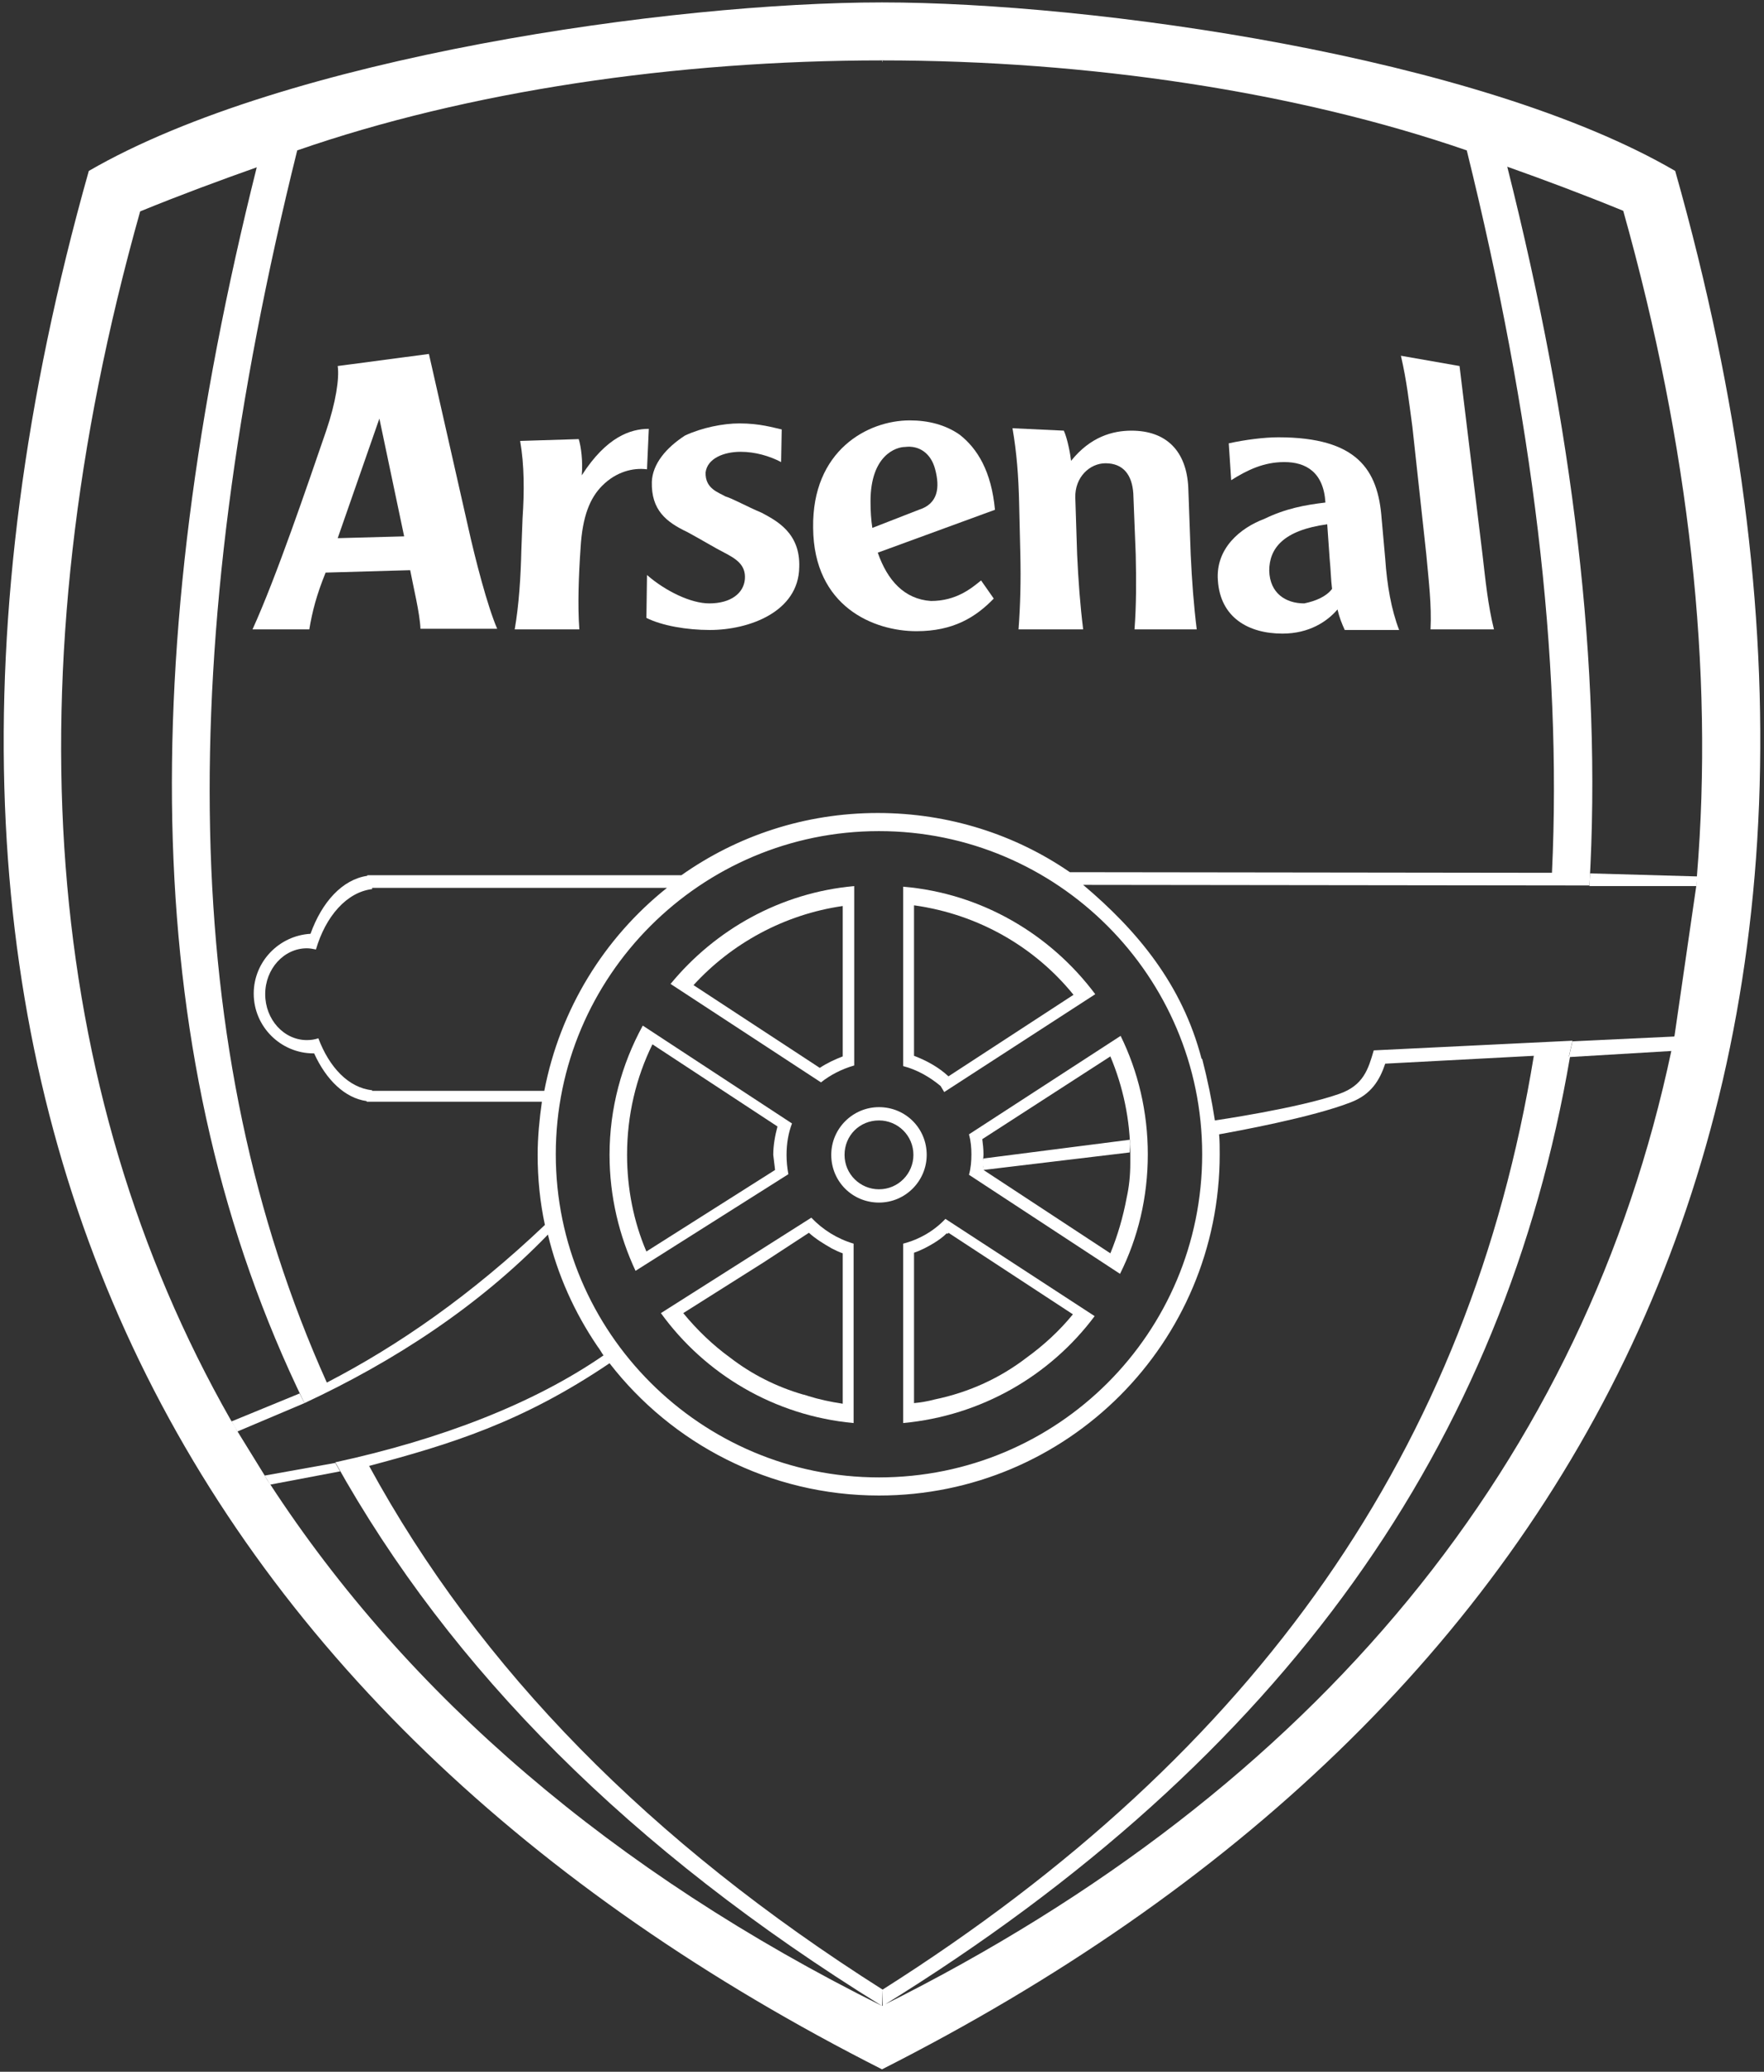 <?xml version="1.0" encoding="utf-8"?>
<!-- Generator: Adobe Illustrator 24.0.1, SVG Export Plug-In . SVG Version: 6.00 Build 0)  -->
<svg version="1.1" id="Layer_1" xmlns="http://www.w3.org/2000/svg" xmlns:xlink="http://www.w3.org/1999/xlink" x="0px" y="0px"
	 viewBox="0 0 292 343" style="enable-background:new 0 0 292 343;" xml:space="preserve">
<rect x="0" y="0" width="292" height="343" fill="#333333" stroke="none"/>
<style type="text/css">
	.st0{fill:none;}
	.st1{fill:#FFFFFF;}
</style>
<g>
	<path class="st0" d="M162.7,193.6c0-0.2,0-0.3,0.1-0.6C162.7,193.2,162.7,193.4,162.7,193.6L162.7,193.6z"/>
	<path class="st0" d="M162.9,191.2c0,0.5,0,1.1-0.1,1.6c0-0.2,0.1-0.5,0.1-0.9l24.2-3.1c0.1,1.1,0,1.5,0,2.1l-24.2,2.9l21,13.8
		c1.2-2.9,2.1-6,2.7-9.2c0.3-1.8,0.6-3.7,0.6-5.7c0-0.5,0-1,0-1.4c0-5.8-1.2-11.3-3.3-16.3l-21.2,13.8
		C162.8,189.4,162.9,190.3,162.9,191.2C162.9,191.2,162.9,191.2,162.9,191.2z"/>
	<path class="st0" d="M139.5,149.9c-9.7,1.4-18.4,6.2-24.7,13.1l21,13.7c1.2-0.8,2.4-1.4,3.8-1.9V149.9z"/>
	<path class="st0" d="M151.4,207.5v24.9c1.2-0.2,2.3-0.4,3.4-0.6c5.8-1.2,10.9-3.6,15.2-6.9c2.9-2.1,5.4-4.5,7.7-7.2L157,204.1
		c-0.1,0.1-0.2,0.1-0.2,0.2c-0.7,0.5-1.4,1.1-2.1,1.6C153.6,206.6,152.5,207.1,151.4,207.5z"/>
	<path class="st0" d="M177.7,164.7c-6.5-7.9-15.8-13.3-26.3-14.8v24.9c2.1,0.8,4,1.9,5.7,3.4L177.7,164.7z"/>
	<path class="st0" d="M128.8,186.4l-20.7-13.6c-2.7,5.5-4.2,11.7-4.2,18.3c0,5.7,1.1,11.1,3.2,16l21.3-13.5
		c-0.1-0.8-0.2-1.7-0.2-2.5v0C128.1,189.5,128.4,187.9,128.8,186.4z"/>
	<path class="st0" d="M145.5,196.9c3.2,0,5.7-2.6,5.7-5.7c0-3.2-2.6-5.7-5.7-5.7c-3.1,0-5.7,2.6-5.7,5.7
		C139.8,194.3,142.3,196.9,145.5,196.9z"/>
	<path class="st0" d="M152.1,84.4c3.3-1,3.6-3.7,2.7-6.7c-0.7-2.7-2.7-4-5-3.7c-1.4,0-5.7,1.3-5.7,9.1c0,1.7,0.1,3,0.3,4.4
		L152.1,84.4z"/>
	<path class="st0" d="M216,99.9c1.9-0.4,3.6-1,4.6-2.4c-0.3-1.7-0.3-3-0.4-5l-0.4-5.7c-7.3,1-9.6,4-9.6,7.7
		C210.3,98.2,212.8,99.9,216,99.9z"/>
	<polygon class="st0" points="62.8,69.3 55.9,89.1 66.9,88.8 	"/>
	<path class="st0" d="M54.2,228.9c11.7-6.1,23.9-14.4,36.1-26.1c-0.8-3.8-1.2-7.6-1.2-11.6c0-3,0.2-5.9,0.7-8.8h-29v-0.1
		c-3.6-0.5-6.7-3.5-8.7-7.9c0,0-0.1,0-0.1,0c-5.5,0-9.9-4.4-9.9-9.9c0-5.3,4.2-9.6,9.4-9.9c1.9-5.3,5.3-9,9.4-9.6V145h0.9h0.2H113
		c9.2-6.5,20.4-10.3,32.5-10.3c11.8,0,22.7,3.6,31.8,9.8l79.8,0.1c1.6-35.8-3.2-75.5-14.1-119.6C214.8,15.1,180.2,10,146.1,10v0.2
		c0,0,0,0-0.1,0V10c-34.1,0-68.7,5.2-96.8,14.9C28.8,107.4,29.7,174.3,54.2,228.9z M241.6,60.6l3.8,31.2c0.4,4.4,0.8,8.4,1.9,12.4
		h-10.5c0.1-4-0.3-8.1-0.7-12.4l-2.3-21.1c-0.6-4.4-0.9-7.4-1.9-11.8L241.6,60.6z M212.6,76.4c-3.4,0-6.2,1.3-8.8,3l-0.4-6.1
		c2.7-0.6,6-1,8.2-1c13.1,0,16.5,5.4,17.1,13.4l0.6,6.7c0.3,4.4,1,8.4,2.3,11.8h-9c-0.4-1-0.9-2-1.2-3.4c-1.7,2-4.7,4-9.1,4
		c-5.7,0-10.3-2.7-10.7-8.8c-0.4-5.4,3.7-8.7,7.7-10.4c3.6-1.7,6.7-2.3,10.1-2.7C219.1,78,216.1,76.4,212.6,76.4z M176.2,71.3
		c0.6,1.3,1,4,1.2,5c3.1-4,6.9-5,10-5c5.7,0,9.1,3.3,9.4,9.4l0.4,11.1c0.2,4.4,0.4,8.4,1,12.4h-10.3c0.3-4,0.3-8.1,0.2-12.4
		l-0.4-10.1c-0.1-3-1.6-5-4.6-5c-2.6,0-5.1,2.3-5,5.7l0.3,9.4c0.2,4.4,0.4,8.4,1,12.4h-10.7c0.3-4,0.4-8.1,0.3-12.4l-0.2-8.4
		c-0.1-4.4-0.4-8.4-1.1-12.4L176.2,71.3z M150.6,69.6c3,0,5.8,0.7,8.3,2.4c3,2.3,5.3,6,5.8,12.4l-19.4,7.1c1.6,4.7,4.4,7.7,8.8,8
		c4.1,0,6.7-2,8.3-3.4l2.1,3c-3,3-6.7,5.4-12.8,5.4c-7,0-17-4-17.1-17.1C134.3,74.7,143.6,69.6,150.6,69.6z M108.1,79.7
		c0.1-3,2.4-5.7,5.5-7.7c2.7-1.3,6.3-2,9-2c3.4,0,5.6,0.7,7,1l-0.1,5.4c-1.9-1-4.3-1.7-6.7-1.7c-2.9,0-5.6,1-5.8,3.4
		c-0.2,2.7,2.1,3.4,3.3,4c1.1,0.3,3.6,1.7,6,2.7c2.4,1.3,6.4,3.3,6.2,9c-0.1,7.4-8.3,10.4-14.8,10.4c-3.8,0-8-0.7-10.5-2l0.1-7.1
		c3,2.7,7.3,4.7,10.3,4.7c3.6,0,5.7-1.7,5.9-4c0.1-2.3-1.6-3.4-3.4-4.4c-1.4-0.7-3.7-2-6.1-3.4C110.2,86.4,107.8,84.4,108.1,79.7z
		 M86.1,73l9.4-0.3c0.4,1.3,0.7,3.7,0.5,6c4.1-6.4,8.1-7.7,11.1-7.7l-0.3,6.7c-2.3-0.4-5.1,0.3-7.4,2.7c-2,2-3.3,5-3.6,10.4
		c-0.3,4.4-0.4,9.4-0.2,13.4H85.1c0.7-4,1-8.7,1.1-13.1l0.3-5.4C86.8,81.4,86.8,77,86.1,73z M54.1,71.3c1.6-4.7,2.1-8.7,1.9-10.7
		l15.1-2l6.4,28.9c1.3,5.4,3.3,13.1,4.8,16.8H69.6c-0.1-2.7-1.2-7.1-1.7-9.7l-14,0.4c-1.4,3.7-2.1,6.3-2.7,9.4h-9.4
		C45.8,95.5,50.9,80.4,54.1,71.3z"/>
	<path class="st0" d="M126.5,209l-13.3,8.4c2.3,2.8,4.9,5.3,7.8,7.4c3.6,2.7,7.6,4.8,12.1,6.1c0,0,0,0,0.1,0
		c0.2,0.1,0.4,0.1,0.6,0.2c1.9,0.5,3.8,1,5.8,1.3v-24.9c-0.6-0.2-1.2-0.5-1.8-0.8c-1.4-0.8-2.6-1.7-3.8-2.6L126.5,209z"/>
	<path class="st0" d="M90.1,180.6c2.6-13.5,10-25.4,20.3-33.6H62.6h-0.2h-0.8v0.1c-4.2,0.6-7.7,4.5-9.3,10c-0.5-0.1-1-0.2-1.5-0.2
		c-3.8,0-6.9,3.4-6.9,7.6c0,4.2,3.1,7.6,6.9,7.6c0.7,0,1.3-0.1,1.9-0.3c1.8,4.8,5,8.2,8.9,8.6v0.1H90.1z"/>
	<path class="st0" d="M133.9,204.1C133.9,204.1,133.9,204.1,133.9,204.1L133.9,204.1L133.9,204.1z"/>
	<path class="st0" d="M179.3,146.6c9,7.6,16.4,16.5,19.6,28.8l0.1,0c1,3.5,1.6,6.9,2.1,10.2c0,0,13.7-1.9,20.6-4.4
		c4-1.4,4.9-4.2,5.7-7.2l32.9-1.6l16.9-0.8l3.6-24.8l-17.7,0L179.3,146.6z"/>
	<path class="st0" d="M43.8,244.3L43.8,244.3l11.7-2.1c17.5-3.8,32.8-9.8,44.4-17.7c-0.3-0.5-0.7-1-1-1.5
		c-3.8-5.5-6.6-11.8-8.2-18.5c-11.5,11.8-25.4,21-40.3,27.9l-11,4.7l-0.7-1.2c0.2,0.4,0.4,0.8,0.7,1.2c-0.2,0.1-0.1,0,0,0
		L43.8,244.3C43.6,244.4,43.7,244.3,43.8,244.3c0.2,0.4,0.5,0.8,0.8,1.3L43.8,244.3L43.8,244.3z"/>
	<path class="st0" d="M50.4,232.3c-27.4-56.2-28-124-7.9-204.6c-6.2,2.2-12.7,4.6-19.3,7.3C1.5,112.1,7,180.3,38.4,235.3l11.2-4.7
		L50.4,232.3z"/>
	<path class="st0" d="M146,332.2c-41.7-25.8-71.4-55.6-90.5-90l0.8,1.4l-11.6,2.3C67.5,280.9,101.4,310.1,146,332.2
		c72.3-35.8,116.4-90.3,130.7-158.2l-16.9,0.9C248.9,238.9,212.9,290.8,146,332.2z"/>
	<path class="st0" d="M280.9,145.1c2.8-34-1.2-70.9-12.2-110.1c-6.6-2.7-13-5.1-19.2-7.3c10.8,43.3,15.7,82.9,13.6,119l0.1-2.1
		L280.9,145.1z"/>
	<path class="st0" d="M146.1,329.4c62.2-39.4,97.3-89.8,107.8-154.5l-24.6,1.3c-0.9,2.7-2.3,5.1-5.7,6.4c-6.4,2.4-19,4.7-21.8,5.3
		c0.1,1.1,0.1,2.2,0.1,3.3c0,31.2-25.3,56.5-56.4,56.5c-18.1,0-34.3-8.6-44.6-21.9c-14.5,9.8-26.3,13.4-39.8,17
		C79.4,276.4,107.5,305,146.1,329.4l0,2.7L146.1,329.4C146,329.4,146.1,329.4,146.1,329.4"/>
	<path class="st0" d="M145.5,244.7c29.5,0,53.5-24,53.5-53.5c0-29.6-23.9-53.5-53.5-53.5c-29.5,0-53.5,24-53.5,53.5
		C92,220.7,116,244.7,145.5,244.7z M141.4,235.6c-13.1-1.2-24.6-8.1-31.9-18.2l24.9-15.8c1.9,2,4.3,3.5,7,4.3V235.6z M149.5,235.6
		v-29.7c2.7-0.7,5.1-2.2,7-4.1l24.7,16.1C173.8,227.8,162.5,234.5,149.5,235.6z M185.6,171.6c2.9,5.9,4.5,12.6,4.5,19.6
		c0,7.1-1.7,13.8-4.6,19.8l-25-16.4c0.2-1.1,0.4-2.2,0.4-3.4v0c0-1.1-0.1-2.2-0.4-3.2L185.6,171.6z M149.5,146.7
		c13,1.2,24.4,7.9,31.8,17.8l-25,16.2l-0.7-1c-1.7-1.6-3.8-2.7-6.2-3.3V146.7z M153.4,191.2c0,4.3-3.5,7.9-7.9,7.9
		c-4.3,0-7.9-3.5-7.9-7.9c0-4.4,3.5-7.9,7.9-7.9C149.8,183.3,153.4,186.8,153.4,191.2z M141.4,146.7v29.7c-2,0.6-3.9,1.5-5.5,2.8
		L111,162.9C118.3,153.9,129.1,147.9,141.4,146.7z M100.9,191.2c0-7.8,2-15.1,5.5-21.4l24.7,16.2c-0.6,1.6-0.9,3.4-0.9,5.2v0
		c0,1.1,0.1,2.1,0.3,3.1l-25.3,16C102.5,204.5,100.9,198,100.9,191.2z"/>
	<path class="st1" d="M277.3,28.3C244.7,9.3,180.7,0.4,146,0.4c-34.7,0-98.7,9-131.3,27.9C-28.2,180.4,30.1,283.9,146,342.6
		C261.9,283.9,320.2,179.9,277.3,28.3z M146,10v0.2c0,0,0,0,0.1,0L146,10c34.2,0,68.7,5.2,96.8,14.9c10.9,44.2,15.8,83.9,14.1,119.6
		l-79.8-0.1c-9-6.2-20-9.8-31.8-9.8c-12.1,0-23.3,3.8-32.5,10.3H61.9h-0.2h-0.9v0.1c-4.1,0.6-7.5,4.3-9.4,9.6
		c-5.2,0.3-9.4,4.6-9.4,9.9c0,5.5,4.5,9.9,9.9,9.9c0,0,0.1,0,0.1,0c2,4.4,5.1,7.4,8.7,7.9v0.1h29c-0.4,2.9-0.7,5.8-0.7,8.8
		c0,4,0.4,7.9,1.2,11.6c-12.2,11.6-24.3,20-36.1,26.1c-24.5-54.5-25.4-121.5-4.9-204C77.4,15.1,111.9,10,146,10z M52.7,171.9
		c-0.6,0.2-1.2,0.3-1.9,0.3c-3.8,0-6.9-3.4-6.9-7.6c0-4.2,3.1-7.6,6.9-7.6c0.5,0,1,0.1,1.5,0.2c1.6-5.5,5.1-9.5,9.3-10V147h0.8h0.2
		h47.8c-10.4,8.3-17.7,20.1-20.3,33.6H61.6v-0.1C57.7,180.1,54.5,176.7,52.7,171.9z M145.5,137.6c29.5,0,53.5,24,53.5,53.5
		c0,29.6-23.9,53.5-53.5,53.5c-29.5,0-53.5-24-53.5-53.5C92,161.6,116,137.6,145.5,137.6z M146.1,329.4
		C146.1,329.4,146,329.4,146.1,329.4l0,2.7c66.9-41.3,102.9-93.3,113.8-157.2l-0.2,0l0.6-2.6l-32.9,1.6c-0.9,3.1-1.7,5.8-5.7,7.2
		c-6.8,2.4-20.6,4.4-20.6,4.4c-0.5-3.3-1.2-6.7-2.1-10.2l-0.1,0c-3.2-12.3-10.6-21.2-19.6-28.8l83.8,0.1c2.1-36.1-2.7-75.7-13.6-119
		c6.2,2.2,12.6,4.6,19.2,7.3c11,39.2,15,76,12.2,110.1l0,0l-0.1,1.6l-3.6,24.8l-0.5,2.4l0,0c-14.3,67.8-58.4,122.3-130.7,158.3
		c-44.6-22.2-78.5-51.4-101.3-86.4l0,0l-0.2-0.3c-0.3-0.4-0.5-0.8-0.8-1.3c-0.1,0-0.1,0,0,0l-4.5-7.3c-0.1,0-0.2,0.1,0,0
		c-0.2-0.4-0.4-0.8-0.7-1.2l-0.3-0.5l0,0C7,180.3,1.5,112.1,23.2,35c6.6-2.7,13.1-5.1,19.3-7.3C22.3,108.4,23,176.1,50.4,232.3
		c14.8-6.9,28.8-16,40.3-27.9c1.6,6.7,4.4,12.9,8.2,18.5c0.4,0.5,0.7,1.1,1,1.5c-11.6,8-26.9,13.9-44.4,17.7
		c19.1,34.3,48.8,64.2,90.5,90L146.1,329.4c-38.5-24.4-66.7-53.1-85-86.7c13.5-3.6,25.3-7.2,39.8-17c10.3,13.3,26.5,21.9,44.6,21.9
		c31.2,0,56.4-25.3,56.4-56.5c0-1.1,0-2.2-0.1-3.3c2.8-0.5,15.4-2.8,21.8-5.3c3.4-1.3,4.8-3.7,5.7-6.4l24.6-1.3
		C243.3,239.7,208.3,290,146.1,329.4"/>
	<path class="st1" d="M134.3,201.6l-24.9,15.8c7.3,10.1,18.8,17,31.9,18.2v-29.7C138.6,205.1,136.2,203.6,134.3,201.6z M139.5,207.5
		v24.9c-2-0.3-3.9-0.7-5.8-1.3c-0.2-0.1-0.4-0.1-0.6-0.2c0,0,0,0-0.1,0c-4.5-1.3-8.6-3.4-12.1-6.1c-2.9-2.1-5.5-4.6-7.8-7.4
		l13.3-8.4l7.5-4.9c0,0,0,0,0,0h0l0,0c1.1,1,2.4,1.8,3.8,2.6C138.3,207,138.9,207.3,139.5,207.5z"/>
	<path class="st1" d="M130.2,191.2L130.2,191.2c0-1.9,0.3-3.6,0.9-5.2l-24.7-16.2c-3.5,6.4-5.5,13.7-5.5,21.4
		c0,6.9,1.6,13.4,4.3,19.2l25.3-16C130.3,193.3,130.2,192.3,130.2,191.2z M128.3,193.7l-21.3,13.5c-2.1-4.9-3.2-10.4-3.2-16
		c0-6.6,1.5-12.8,4.2-18.3l20.7,13.6c-0.4,1.5-0.7,3.1-0.7,4.7v0C128.1,192.1,128.2,192.9,128.3,193.7z"/>
	<path class="st1" d="M141.4,176.4v-29.7c-12.2,1.1-23,7.2-30.4,16.2l24.9,16.3C137.4,178,139.3,177,141.4,176.4z M114.8,163.1
		c6.3-6.9,15-11.7,24.7-13.1v24.9c-1.3,0.5-2.6,1.1-3.8,1.9L114.8,163.1z"/>
	<path class="st1" d="M156.3,180.8l25-16.2c-7.4-9.9-18.8-16.7-31.8-17.8v29.7c2.3,0.6,4.4,1.8,6.2,3.3L156.3,180.8z M151.4,149.9
		c10.6,1.5,19.9,6.9,26.3,14.8L157,178.2c-1.6-1.5-3.6-2.6-5.7-3.4V149.9z"/>
	<path class="st1" d="M149.5,205.9v29.7c12.9-1.2,24.3-7.8,31.7-17.7l-24.7-16.1C154.6,203.8,152.2,205.2,149.5,205.9z M157,204.1
		l20.6,13.5c-2.2,2.7-4.8,5.1-7.7,7.2c-4.3,3.3-9.4,5.7-15.2,6.9c-1.1,0.3-2.3,0.5-3.4,0.6v-24.9c1.2-0.4,2.3-1,3.3-1.6
		c0.8-0.5,1.5-1,2.1-1.6C156.9,204.3,157,204.2,157,204.1z"/>
	<path class="st1" d="M160.8,191.1L160.8,191.1c0,1.2-0.1,2.3-0.4,3.4l25,16.4c3-6,4.6-12.7,4.6-19.8c0-7-1.6-13.7-4.5-19.6
		l-25.1,16.3C160.7,188.9,160.8,190,160.8,191.1z M162.7,193.6L162.7,193.6c0-0.2,0-0.4,0.1-0.6
		C162.7,193.3,162.7,193.5,162.7,193.6z M183.8,174.9c2.1,5,3.3,10.5,3.3,16.3c0,0.5,0,1,0,1.4c0,2-0.2,3.9-0.6,5.7
		c-0.6,3.2-1.5,6.3-2.7,9.2l-21-13.8l24.2-2.9c0-0.5,0.1-0.9,0-2.1l-24.2,3.1c-0.1,0.4-0.1,0.7-0.1,0.9c0-0.5,0.1-1.1,0.1-1.6
		c0,0,0,0,0,0c0-0.9-0.1-1.7-0.2-2.5L183.8,174.9z"/>
	<path class="st1" d="M137.6,191.2c0,4.4,3.5,7.9,7.9,7.9c4.4,0,7.9-3.6,7.9-7.9c0-4.4-3.5-7.9-7.9-7.9
		C141.2,183.3,137.6,186.8,137.6,191.2z M145.5,185.5c3.1,0,5.7,2.5,5.7,5.7c0,3.1-2.5,5.7-5.7,5.7c-3.1,0-5.7-2.5-5.7-5.7
		C139.8,188,142.3,185.5,145.5,185.5z"/>
	<path class="st1" d="M113.8,88.1c2.4,1.3,4.7,2.7,6.1,3.4c1.9,1,3.6,2,3.4,4.4c-0.2,2.3-2.3,4-5.9,4c-3,0-7.2-2-10.3-4.7l-0.1,7.1
		c2.6,1.3,6.7,2,10.5,2c6.5,0,14.7-3,14.8-10.4c0.2-5.7-3.8-7.7-6.2-9c-2.4-1-4.9-2.4-6-2.7c-1.2-0.7-3.4-1.3-3.3-4
		c0.3-2.3,3-3.4,5.8-3.4c2.4,0,4.8,0.7,6.7,1.7l0.1-5.4c-1.4-0.3-3.6-1-7-1c-2.7,0-6.2,0.7-9,2c-3.1,2-5.4,4.7-5.5,7.7
		C107.8,84.4,110.2,86.4,113.8,88.1z"/>
	<path class="st1" d="M51.2,104.2c0.5-3,1.2-5.7,2.7-9.4l14-0.4c0.5,2.7,1.6,7.1,1.7,9.7h12.7c-1.6-3.7-3.6-11.4-4.8-16.8L71,58.6
		l-15.1,2c0.3,2-0.3,6-1.9,10.7c-3.1,9-8.2,24.1-12.2,32.9H51.2z M62.8,69.3l4.1,19.5l-11,0.3L62.8,69.3z"/>
	<path class="st1" d="M86.3,91.1c-0.1,4.4-0.4,9.1-1.1,13.1h10.7c-0.3-4-0.1-9.1,0.2-13.4c0.3-5.4,1.6-8.4,3.6-10.4
		c2.3-2.3,5.1-3,7.4-2.7l0.3-6.7c-3,0-7,1.3-11.1,7.7c0.2-2.3-0.1-4.7-0.5-6L86.1,73c0.7,4,0.7,8.4,0.4,12.8L86.3,91.1z"/>
	<path class="st1" d="M236.1,91.8c0.4,4.4,0.9,8.4,0.7,12.4h10.5c-1-4-1.4-8.1-1.9-12.4l-3.8-31.2l-9.7-1.7c1,4.4,1.3,7.4,1.9,11.8
		L236.1,91.8z"/>
	<path class="st1" d="M168.9,91.8c0.1,4.4,0,8.4-0.3,12.4h10.7c-0.5-4-0.8-8.1-1-12.4l-0.3-9.4c-0.1-3.4,2.4-5.7,5-5.7
		c3,0,4.4,2,4.6,5l0.4,10.1c0.1,4.4,0.1,8.4-0.2,12.4h10.3c-0.5-4-0.8-8.1-1-12.4l-0.4-11.1c-0.3-6.1-3.7-9.4-9.4-9.4
		c-3.1,0-6.8,1-10,5c-0.1-1-0.6-3.7-1.2-5l-8.5-0.4c0.7,4,1,8,1.1,12.4L168.9,91.8z"/>
	<path class="st1" d="M201.6,96.1c0.4,6.1,5,8.8,10.7,8.8c4.4,0,7.4-2,9.1-4c0.3,1.3,0.7,2.3,1.2,3.4h9c-1.3-3.4-2-7.4-2.3-11.8
		l-0.6-6.7c-0.6-8-4-13.4-17.1-13.4c-2.3,0-5.5,0.4-8.2,1l0.4,6.1c2.7-1.7,5.4-3,8.8-3c3.6,0,6.5,1.7,6.8,6.7
		c-3.4,0.4-6.6,1-10.1,2.7C205.3,87.4,201.2,90.8,201.6,96.1z M219.7,86.8l0.4,5.7c0.2,2,0.2,3.4,0.4,5c-1,1.3-2.7,2-4.6,2.4
		c-3.1,0-5.7-1.7-5.8-5.4C210.1,90.8,212.4,87.8,219.7,86.8z"/>
	<path class="st1" d="M151.7,104.5c6.1,0,9.8-2.3,12.8-5.4l-2.1-3c-1.6,1.3-4.1,3.4-8.3,3.4c-4.4-0.3-7.2-3.4-8.8-8l19.4-7.1
		c-0.6-6.4-2.9-10.1-5.8-12.4c-2.4-1.7-5.3-2.4-8.3-2.4c-7,0-16.2,5-16,17.8C134.7,100.5,144.7,104.5,151.7,104.5z M149.8,74
		c2.3-0.3,4.3,1,5,3.7c0.8,3,0.5,5.7-2.7,6.7l-7.7,3c-0.2-1.3-0.3-2.7-0.3-4.4C144.1,75.3,148.4,74,149.8,74z"/>
	<polygon class="st1" points="55.5,242.2 43.8,244.3 43.8,244.3 43.8,244.3 44.6,245.6 44.7,245.8 44.7,245.8 56.3,243.6 	"/>
	<polygon class="st1" points="50.4,232.3 49.6,230.7 38.4,235.3 38.3,235.3 38.6,235.8 39.3,237 	"/>
	<polygon class="st1" points="259.7,175 259.9,175 276.7,174 276.8,174 277.3,171.6 260.3,172.4 	"/>
	<polygon class="st1" points="263.2,144.6 263.1,146.7 280.8,146.7 281,145.1 280.9,145.1 	"/>
</g>
</svg>
